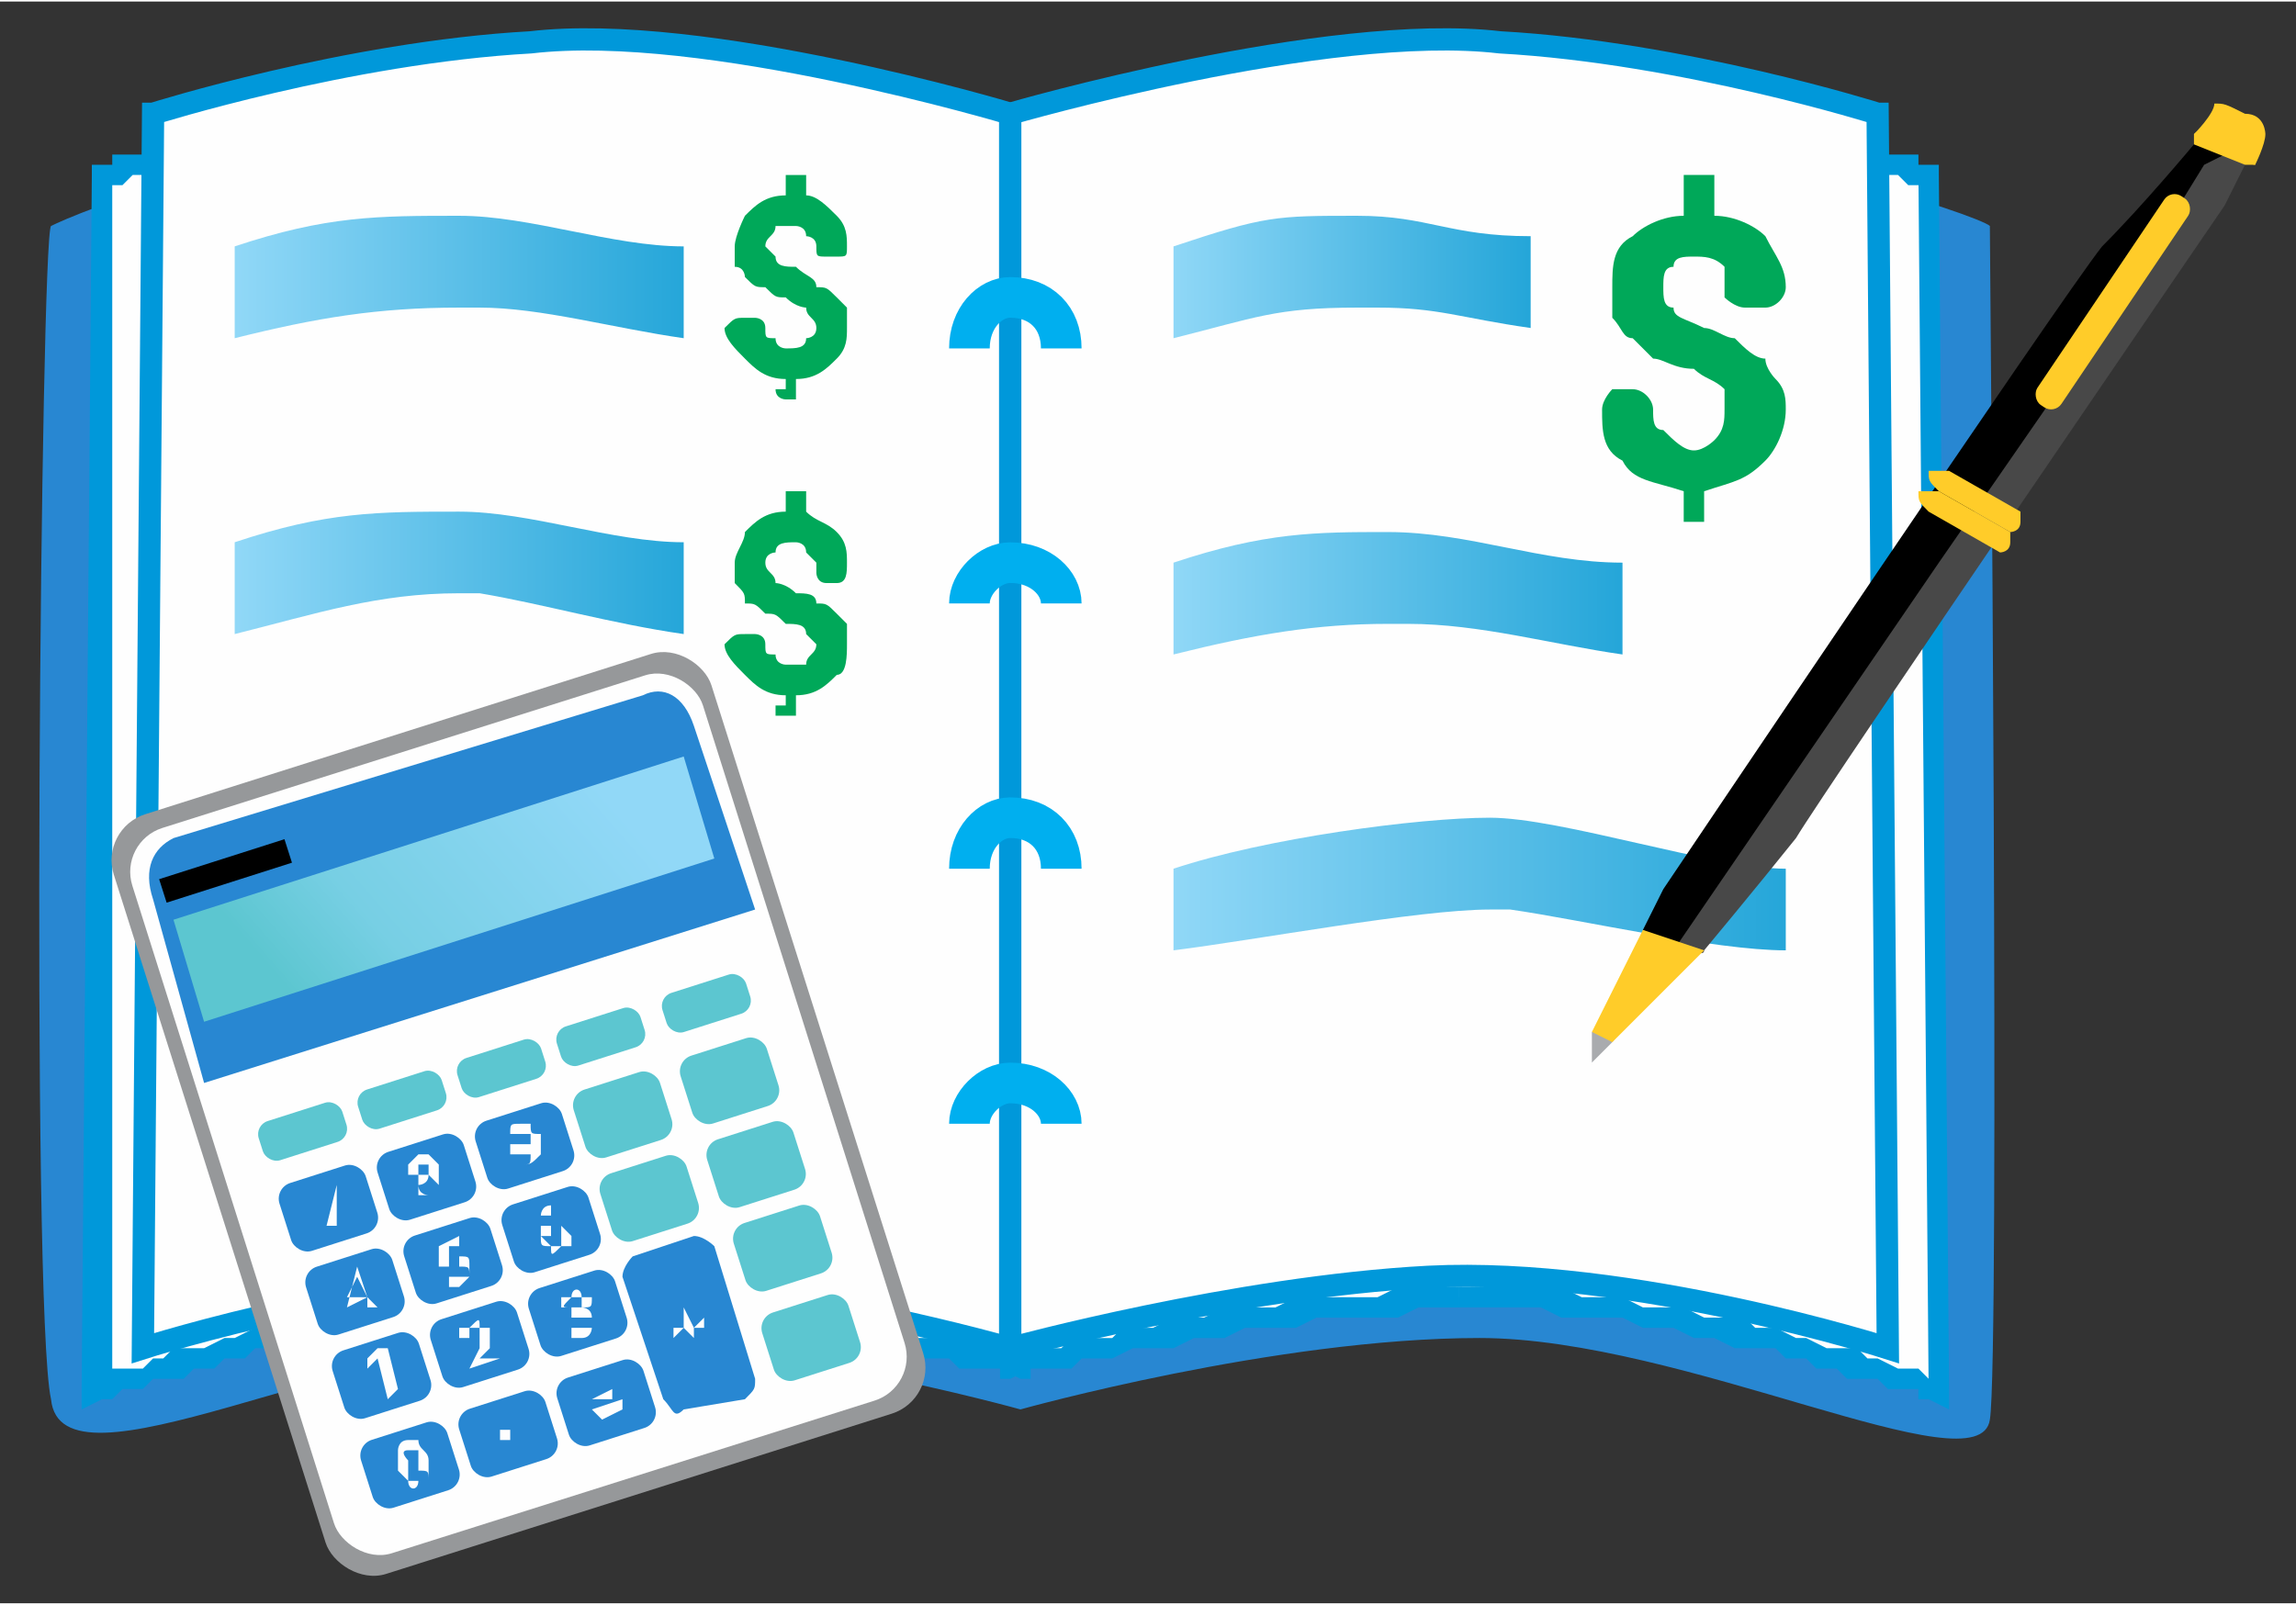 <?xml version="1.0" encoding="UTF-8"?>
<!DOCTYPE svg PUBLIC "-//W3C//DTD SVG 1.1//EN" "http://www.w3.org/Graphics/SVG/1.1/DTD/svg11.dtd">
<!-- Creator: CorelDRAW X7 -->
<svg xmlns="http://www.w3.org/2000/svg" xml:space="preserve" width="226px" height="158px" version="1.1" style="shape-rendering:geometricPrecision; text-rendering:geometricPrecision; image-rendering:optimizeQuality; fill-rule:evenodd; clip-rule:evenodd"
viewBox="0 0 225 157"
 xmlns:xlink="http://www.w3.org/1999/xlink">
 <rect x="0" y="0" width="225" height="157" fill="#333333" stroke="none"/>
 <defs>
  <style type="text/css">
   <![CDATA[
    .str5 {stroke:#00AFEF;stroke-width:3.982}
    .str4 {stroke:#00AFEF;stroke-width:3.982}
    .str2 {stroke:#00AFEF;stroke-width:3.982}
    .str3 {stroke:#00AFEF;stroke-width:3.982}
    .str0 {stroke:#0098DA;stroke-width:2.18}
    .str1 {stroke:#0098DA;stroke-width:2.18}
    .fil19 {fill:none}
    .fil1 {fill:#FEFEFE}
    .fil12 {fill:#A9ABAE}
    .fil3 {fill:#96989A}
    .fil13 {fill:#FFCC29}
    .fil6 {fill:#5CC6D0}
    .fil8 {fill:black}
    .fil11 {fill:black}
    .fil4 {fill:#2887D2}
    .fil0 {fill:#2887D2}
    .fil10 {fill:#484848}
    .fil7 {fill:#FEFEFE;fill-rule:nonzero}
    .fil14 {fill:#00A859;fill-rule:nonzero}
    .fil2 {fill:#0098DA;fill-rule:nonzero}
    .fil9 {fill:url(#id0)}
    .fil17 {fill:url(#id1)}
    .fil5 {fill:url(#id2)}
    .fil15 {fill:url(#id3)}
    .fil16 {fill:url(#id4)}
    .fil18 {fill:url(#id5)}
   ]]>
  </style>
  <linearGradient id="id0" gradientUnits="userSpaceOnUse" x1="114.57" y1="86.909" x2="175.125" y2="86.909">
   <stop offset="0" style="stop-opacity:1; stop-color:#91D8F7"/>
   <stop offset="1" style="stop-opacity:1; stop-color:#25A6D9"/>
  </linearGradient>
  <linearGradient id="id1" gradientUnits="userSpaceOnUse" xlink:href="#id0" x1="114.57" y1="27.042" x2="149.733" y2="27.042">
  </linearGradient>
  <linearGradient id="id2" gradientUnits="userSpaceOnUse" x1="57.15" y1="75.224" x2="29.977" y2="98.813">
   <stop offset="0" style="stop-opacity:1; stop-color:#91D8F7"/>
   <stop offset="0.702" style="stop-opacity:1; stop-color:#77CFE4"/>
   <stop offset="1" style="stop-opacity:1; stop-color:#5CC6D0"/>
  </linearGradient>
  <linearGradient id="id3" gradientUnits="userSpaceOnUse" xlink:href="#id0" x1="22.933" y1="27.067" x2="67.077" y2="27.067">
  </linearGradient>
  <linearGradient id="id4" gradientUnits="userSpaceOnUse" xlink:href="#id0" x1="22.933" y1="55.696" x2="67.077" y2="55.696">
  </linearGradient>
  <linearGradient id="id5" gradientUnits="userSpaceOnUse" xlink:href="#id0" x1="114.57" y1="58.054" x2="158.713" y2="58.054">
  </linearGradient>
 </defs>
 <g id="Layer_x0020_1">
  <g id="_639413056">
   <g>
    <path class="fil0" d="M195 22c0,1 1,111 0,117 -1,7 -30,-8 -50,-8 -20,0 -45,7 -45,7 0,0 -25,-7 -45,-7 -21,0 -49,16 -50,6 -2,-9 -1,-114 0,-115 2,-1 22,-10 54,-8 32,1 40,4 40,4 0,0 29,-7 50,-6 21,1 45,9 46,10z"/>
    <g>
     <path class="fil1" d="M10 17l-1 119c0,0 27,-10 47,-9 21,1 44,7 44,7l-1 -117c0,0 -32,-8 -50,-6 -18,1 -39,6 -39,6z"/>
     <path id="1" class="fil2" d="M8 136l1 -119 2 0 0 119 -1 1 -2 -1zm2 1l-2 1 0 -2 2 1zm46 -11l0 2 0 0 -2 0 -1 0 -2 0 -2 0 -2 1 -2 0 -2 0 -2 0 -2 1 -2 0 -2 0 -2 1 -2 0 -2 1 -2 0 -2 0 -1 1 -2 0 -1 1 -2 0 -1 1 -1 0 -2 0 -1 1 -1 0 -1 0 0 0 -1 1 -1 0 0 0 0 0 0 0 -1 -2 0 0 0 0 1 0 0 0 1 -1 1 0 1 0 1 0 1 -1 1 0 1 -1 2 0 1 0 2 -1 1 0 2 -1 2 0 2 -1 1 0 2 0 2 -1 2 0 2 0 2 -1 2 0 2 0 2 -1 2 0 2 0 2 0 2 0 2 0 0 0zm42 8l3 0 -2 1 0 0 0 0 0 0 -1 0 0 -1 -1 0 -1 0 -1 0 -1 0 -1 -1 -1 0 -1 0 -1 0 -2 -1 -1 0 -2 0 -1 0 -2 -1 -1 0 -2 0 -2 -1 -2 0 -1 0 -2 0 -2 -1 -2 0 -2 0 -2 0 -2 0 -2 -1 -2 0 -2 0 0 -2 2 0 2 0 2 0 2 1 2 0 2 0 2 0 2 0 2 1 2 0 2 0 1 0 2 1 2 0 1 0 2 1 1 0 2 0 1 1 2 0 1 0 1 0 1 1 1 0 1 0 1 0 0 0 1 0 0 1 1 0 0 0 0 0 -2 1zm3 -117l0 117 -3 0 0 -117 2 -1 1 1zm-1 -1l1 0 0 1 -1 -1zm-51 -4l0 -2 0 0 1 -1 2 0 2 0 2 0 2 1 2 0 2 0 2 0 3 0 2 0 2 1 2 0 2 0 2 1 2 0 2 0 2 0 2 1 2 0 1 0 2 1 2 0 1 0 1 1 2 0 1 0 1 0 0 0 1 1 0 0 1 0 0 0 -1 2 0 0 0 0 -1 0 0 0 -1 -1 -1 0 -1 0 -1 0 -1 -1 -2 0 -1 0 -2 0 -2 -1 -1 0 -2 0 -2 -1 -2 0 -2 0 -2 -1 -2 0 -2 0 -3 0 -2 -1 -2 0 -2 0 -2 0 -2 0 -2 0 -2 0 -2 0 -1 0 -2 0 0 0zm-38 5l-2 0 0 -1 0 0 1 0 0 0 0 0 1 0 0 -1 1 0 1 0 1 0 1 0 1 -1 1 0 1 0 1 0 2 0 1 -1 2 0 1 0 2 -1 1 0 2 0 1 0 2 -1 2 0 2 0 1 0 2 -1 2 0 1 0 2 0 2 0 2 0 0 2 -2 0 -2 0 -1 0 -2 0 -2 1 -1 0 -2 0 -2 0 -2 1 -1 0 -2 0 -1 0 -2 1 -2 0 -1 0 -1 0 -2 1 -1 0 -1 0 -2 0 -1 1 -1 0 -1 0 -1 0 0 0 -1 1 -1 0 0 0 -1 0 0 0 0 0 0 0 1 -1zm-2 0l0 -1 0 0 0 1z"/>
    </g>
    <g>
     <path class="fil1" d="M189 17l1 119c0,0 -27,-10 -47,-9 -21,1 -43,7 -43,7l-1 -117c0,0 33,-8 51,-6 18,1 39,6 39,6z"/>
     <path id="1" class="fil2" d="M191 136l-2 1 0 -1 -1 -119 2 0 1 119zm0 0l0 2 -2 -1 2 -1zm-48 -10l0 0 2 0 2 0 2 0 2 0 2 0 2 1 2 0 2 0 2 1 2 0 2 0 2 1 2 0 2 0 1 1 2 0 2 1 1 0 2 1 2 0 1 0 1 1 1 0 2 1 1 0 0 0 1 0 1 1 0 0 1 0 0 0 0 0 -1 2 0 0 0 0 0 0 -1 0 0 -1 -1 0 -1 0 -1 0 -1 -1 -1 0 -2 0 -1 -1 -2 0 -1 -1 -2 0 -1 -1 -2 0 -2 0 -2 -1 -2 0 -2 -1 -2 0 -1 0 -2 -1 -2 0 -2 0 -2 0 -2 -1 -2 0 -2 0 -2 0 -2 0 0 0 0 -2zm-42 8l-2 -1 0 0 1 0 0 0 0 -1 1 0 1 0 0 0 1 0 1 0 1 -1 1 0 2 0 1 0 1 -1 2 0 1 0 2 -1 1 0 2 0 2 -1 2 0 1 0 2 0 2 -1 2 0 2 0 2 0 2 0 2 -1 2 0 2 0 2 0 0 2 -2 0 -2 0 -2 1 -2 0 -2 0 -2 0 -2 0 -2 1 -1 0 -2 0 -2 0 -2 1 -2 0 -1 0 -2 1 -1 0 -2 0 -1 0 -2 1 -1 0 -1 0 -1 0 -1 1 -1 0 -1 0 -1 0 -1 0 0 1 -1 0 0 0 0 0 0 0 -2 -1 3 0zm-3 -117l1 -1 2 1 0 117 -3 0 0 -117zm0 0l0 -1 1 0 -1 1zm52 -5l0 0 -2 0 -1 0 -2 0 -2 0 -2 0 -2 0 -2 0 -2 0 -2 0 -2 1 -3 0 -2 0 -2 0 -2 1 -2 0 -2 0 -2 1 -2 0 -1 0 -2 1 -2 0 -1 0 -2 0 -1 1 -1 0 -1 0 -1 0 -1 1 0 0 -1 0 0 0 0 0 -1 -2 0 0 1 0 0 0 1 -1 0 0 1 0 1 0 2 0 1 -1 1 0 2 0 2 -1 1 0 2 0 2 -1 2 0 2 0 2 0 2 -1 2 0 2 0 2 -1 2 0 3 0 2 0 2 0 2 0 2 -1 2 0 2 0 2 0 1 1 0 0 0 2zm38 5l1 1 0 0 0 0 0 0 -1 0 0 0 -1 0 -1 -1 0 0 -1 0 -1 0 -1 0 -1 -1 -2 0 -1 0 -1 0 -2 -1 -1 0 -2 0 -1 0 -2 -1 -1 0 -2 0 -1 0 -2 -1 -2 0 -2 0 -1 0 -2 -1 -2 0 -1 0 -2 0 -2 0 0 -2 2 0 2 0 2 0 1 0 2 0 2 1 1 0 2 0 2 0 2 1 1 0 2 0 1 0 2 1 1 0 2 0 1 1 2 0 1 0 1 0 1 0 1 1 1 0 1 0 1 0 1 0 0 1 1 0 0 0 0 0 1 0 0 0 0 1 -2 0zm2 -1l0 0 0 1 0 -1z"/>
    </g>
    <path class="fil1 str0" d="M15 11l-1 121c0,0 25,-8 45,-7 19,1 40,7 40,7l0 -121c0,0 -30,-9 -47,-7 -18,1 -37,7 -37,7z"/>
    <path class="fil1 str1" d="M184 11l1 121c0,0 -25,-8 -45,-7 -19,1 -41,7 -41,7l0 -121c0,0 31,-9 48,-7 18,1 37,7 37,7z"/>
    <g id="_639773264">
     <rect class="fil3" transform="matrix(0.265 -0.084 0.084 0.265 9.728 81.086)" width="221" height="281" rx="17" ry="17"/>
     <rect class="fil1" transform="matrix(0.253 -0.08 0.08 0.253 11.61 82.364)" width="221" height="281" rx="17" ry="17"/>
     <path class="fil4" d="M17 82l46 -14c2,-1 4,0 5,3l6 18 -54 17 -5 -18c-1,-3 0,-5 2,-6z"/>
     <polygon class="fil5" points="17,90 67,74 70,84 20,100 "/>
     <rect class="fil6" transform="matrix(0.257 -0.082 0.082 0.257 24.948 110.144)" width="31.858" height="14.934" rx="5" ry="5"/>
     <rect class="fil6" transform="matrix(0.257 -0.082 0.082 0.257 34.688 107.05)" width="31.858" height="14.934" rx="5" ry="5"/>
     <rect class="fil6" transform="matrix(0.257 -0.082 0.082 0.257 44.428 103.957)" width="31.858" height="14.934" rx="5" ry="5"/>
     <rect class="fil6" transform="matrix(0.257 -0.082 0.082 0.257 54.168 100.864)" width="31.858" height="14.934" rx="5" ry="5"/>
     <rect class="fil6" transform="matrix(0.257 -0.082 0.082 0.257 64.515 97.578)" width="31.858" height="14.934" rx="5" ry="5"/>
     <rect class="fil0" transform="matrix(0.257 -0.082 0.082 0.257 26.901 116.295)" width="32.855" height="25.885" rx="6" ry="6"/>
     <rect class="fil0" transform="matrix(0.257 -0.082 0.082 0.257 36.514 113.243)" width="32.855" height="25.885" rx="6" ry="6"/>
     <rect class="fil0" transform="matrix(0.257 -0.082 0.082 0.257 46.126 110.19)" width="32.855" height="25.885" rx="6" ry="6"/>
     <rect class="fil6" transform="matrix(0.257 -0.082 0.082 0.257 55.738 107.137)" width="32.855" height="25.885" rx="6" ry="6"/>
     <rect class="fil6" transform="matrix(0.257 -0.082 0.082 0.257 66.213 103.811)" width="32.855" height="25.885" rx="6" ry="6"/>
     <rect class="fil0" transform="matrix(0.257 -0.082 0.082 0.257 29.506 124.498)" width="32.855" height="25.885" rx="6" ry="6"/>
     <rect class="fil0" transform="matrix(0.257 -0.082 0.082 0.257 39.119 121.445)" width="32.855" height="25.885" rx="6" ry="6"/>
     <rect class="fil0" transform="matrix(0.257 -0.082 0.082 0.257 48.731 118.392)" width="32.855" height="25.885" rx="6" ry="6"/>
     <rect class="fil6" transform="matrix(0.257 -0.082 0.082 0.257 58.343 115.34)" width="32.855" height="25.885" rx="6" ry="6"/>
     <rect class="fil6" transform="matrix(0.257 -0.082 0.082 0.257 68.817 112.013)" width="32.855" height="25.885" rx="6" ry="6"/>
     <rect class="fil0" transform="matrix(0.257 -0.082 0.082 0.257 32.111 132.7)" width="32.855" height="25.885" rx="6" ry="6"/>
     <rect class="fil0" transform="matrix(0.257 -0.082 0.082 0.257 41.724 129.647)" width="32.855" height="25.885" rx="6" ry="6"/>
     <rect class="fil0" transform="matrix(0.257 -0.082 0.082 0.257 51.336 126.594)" width="32.855" height="25.885" rx="6" ry="6"/>
     <path class="fil0" d="M62 123l6 -2c1,0 2,1 2,1l4 13c0,1 0,1 -1,2l-6 1c-1,1 -1,0 -2,-1l-4 -12c0,-1 1,-2 1,-2z"/>
     <rect class="fil6" transform="matrix(0.257 -0.082 0.082 0.257 71.422 120.215)" width="32.855" height="25.885" rx="6" ry="6"/>
     <rect class="fil0" transform="matrix(0.257 -0.082 0.082 0.257 34.897 141.471)" width="32.855" height="25.885" rx="6" ry="6"/>
     <rect class="fil0" transform="matrix(0.257 -0.082 0.082 0.257 44.509 138.419)" width="32.855" height="25.885" rx="6" ry="6"/>
     <rect class="fil0" transform="matrix(0.257 -0.082 0.082 0.257 54.121 135.366)" width="32.855" height="25.885" rx="6" ry="6"/>
     <rect class="fil6" transform="matrix(0.257 -0.082 0.082 0.257 74.208 128.987)" width="32.855" height="25.885" rx="6" ry="6"/>
     <polygon class="fil7" points="39,136 38,137 37,133 36,134 36,133 37,132 38,132 "/>
     <path class="fil7" d="M42 143c0,1 0,1 0,2 0,0 0,0 -1,0 0,1 -1,1 -1,0 0,0 0,0 -1,-1l0 -1c0,0 0,-1 0,-1 0,0 0,-1 1,-1 0,0 1,0 1,0 0,1 1,1 1,2l0 0zm-1 0c0,-1 0,-1 0,-1 0,0 -1,0 -1,0 0,0 0,0 0,0 -1,0 0,1 0,1l0 1c0,0 0,1 0,1 1,0 1,0 1,0 0,0 0,0 1,0 0,-1 0,-1 -1,-1l0 -1z"/>
     <path class="fil7" d="M49 133l-3 1 0 0 1 -2c0,-1 0,-1 0,-1 0,0 0,0 0,0 0,-1 0,-1 0,-1 0,0 0,0 -1,0 0,0 0,0 0,0 0,1 0,1 0,1l-1 0c0,0 0,0 0,-1 1,0 1,0 1,0 1,-1 1,-1 1,0 1,0 1,0 1,0 0,1 0,1 0,2l-1 1 2 0 0 0z"/>
     <path class="fil7" d="M56 129l0 -1c1,0 1,0 1,0 0,0 0,0 0,-1 0,0 0,0 -1,0 0,0 0,0 0,0 -1,1 -1,1 0,1l-1 0c0,0 0,-1 0,-1 0,0 1,0 1,0 0,-1 1,-1 1,0 0,0 0,0 1,0 0,1 0,1 -1,1 0,0 0,0 0,0 0,0 1,0 1,1 0,0 0,0 0,0 0,1 0,1 0,1 0,0 0,1 -1,1 0,0 -1,0 -1,0 0,0 0,-1 0,-1l0 0c0,0 0,0 0,0 1,0 1,0 1,0 0,0 1,0 1,0 0,0 0,0 0,-1 0,0 -1,0 -1,0 0,0 0,0 0,0l-1 0 0 0z"/>
     <path class="fil7" d="M36 127l1 0 0 0 -1 0 1 1 -1 0 0 -1 -2 1 0 0 1 -4 0 0 1 3zm-2 0l2 0 -1 -2 0 0 -1 2z"/>
     <path class="fil7" d="M43 124l0 -2 2 -1 0 1 -1 0 0 1c0,0 0,0 0,0 1,0 1,0 1,0 1,0 1,0 1,1 0,0 0,1 0,1 0,0 0,0 -1,1 0,0 -1,0 -1,0 0,-1 0,-1 0,-1l0 0c0,0 0,0 0,0 1,0 1,0 1,0 0,0 0,0 1,0 0,-1 0,-1 -1,-1 0,0 0,-1 0,-1 0,0 0,0 -1,0 0,0 0,0 0,1l0 0 -1 0z"/>
     <path class="fil7" d="M54 118l0 1 0 0c0,0 0,0 -1,0 0,1 0,1 0,1 0,0 1,0 1,0 0,0 1,0 1,0 0,0 0,0 1,1 0,0 0,1 0,1 -1,0 -1,0 -1,0 -1,1 -1,1 -1,0 -1,0 -1,0 -1,-1l0 0c0,-1 0,-1 0,-2 0,0 0,-1 1,-1l0 0zm0 2c0,0 0,0 0,1 -1,0 -1,0 -1,0l0 0c1,1 1,1 1,1 0,0 0,0 1,0 0,0 0,0 0,0 0,-1 0,-1 0,-1 0,0 0,-1 0,-1 -1,0 -1,0 -1,0z"/>
     <polygon class="fil7" points="33,116 33,120 32,120 33,116 31,117 31,117 33,116 "/>
     <path class="fil7" d="M43 114c0,0 0,0 0,1 0,0 0,0 -1,0 1,0 1,0 1,0 0,0 0,1 0,1 0,0 0,0 0,1 0,0 0,0 -1,0 0,0 0,0 -1,0 0,0 0,0 0,0 0,-1 0,-1 0,-1 0,0 0,0 0,-1 0,0 0,0 0,0 -1,0 -1,0 -1,0 0,-1 0,-1 0,-1 1,-1 1,-1 1,-1 1,0 1,0 1,0 0,0 1,1 1,1zm0 2c0,0 0,0 -1,-1 0,0 0,0 0,0 0,1 -1,1 -1,1 0,0 0,0 0,0 0,1 1,1 1,1 0,0 0,0 0,0 1,0 1,0 1,0 0,-1 0,-1 0,-1zm-2 -2c0,0 0,0 0,0 0,0 0,0 0,1 0,0 0,0 0,0 0,0 1,0 1,0 0,0 0,0 0,0 0,-1 0,-1 0,-1 0,0 0,0 0,0 0,0 -1,0 -1,0z"/>
     <path class="fil7" d="M52 112c0,0 0,1 0,1 0,0 0,0 -1,0 0,0 0,0 0,0 0,0 -1,0 -1,0 0,-1 0,-1 0,-1 0,0 0,-1 0,-1 0,0 0,0 0,0 0,-1 0,-1 1,-1 0,0 0,0 1,0 0,1 0,1 1,1l0 1c0,0 0,1 0,1 -1,1 -1,1 -2,1l0 0 0 0 0 0c1,0 1,0 1,-1 0,0 0,0 0,-1zm-1 0c1,0 1,0 1,0 0,0 0,0 0,0l0 -1c0,0 0,0 -1,0 0,0 0,0 0,0 0,0 -1,0 -1,0 0,0 0,0 0,1 0,0 1,0 1,0 0,1 0,1 0,0z"/>
     <path class="fil7" d="M49 141c0,-1 0,-1 0,-1 1,0 1,0 1,0 0,0 0,0 0,0 0,0 0,0 0,0 0,0 0,0 0,1 0,0 0,0 0,0 0,0 0,0 0,0 0,0 0,0 -1,0z"/>
     <path class="fil7" d="M60 137l-2 0 0 0 2 -1 0 1zm1 1l-2 1 -1 -1 3 -1 0 1z"/>
     <polygon class="fil7" points="68,130 69,129 69,130 68,130 68,131 68,131 67,130 66,131 66,130 67,130 67,129 67,128 "/>
     <rect class="fil8" transform="matrix(0.257 -0.082 0.082 0.257 15.595 86.025)" width="47.788" height="8.96"/>
    </g>
    <path class="fil9" d="M115 85c9,-3 24,-5 31,-5 7,0 22,5 29,5l0 8c-7,0 -20,-3 -27,-4 -1,0 -2,0 -2,0 -7,0 -23,3 -31,4l0 -8z"/>
    <g id="_638632864">
     <path class="fil10" d="M167 93c0,0 5,-6 9,-11 3,-5 42,-62 42,-62l2 -4 -3 -2 -25 38 -18 26 -9 13 -1 1c0,0 3,2 3,1z"/>
     <path class="fil11" d="M215 14c0,0 -5,6 -9,10 -4,5 -43,63 -43,63l-2 4 3 2 26 -38 18 -26 8 -13 2 -1c0,0 -3,-2 -3,-1z"/>
     <path class="fil12" d="M156 104c0,0 1,-1 2,-2 1,-1 -2,-1 -2,-1l0 3z"/>
     <path class="fil13" d="M167 93l-9 9 -2 -1 5 -10c0,0 6,2 6,2z"/>
     <path class="fil13" d="M215 14l5 2c0,0 0,0 1,0l0 0c0,0 0,-1 -1,-1l-4 -2c0,-1 -1,0 -1,0l0 0c0,0 0,1 0,1z"/>
     <path class="fil13" d="M221 16c0,0 1,-2 1,-3 0,0 0,-2 -2,-2 -2,-1 -2,-1 -3,-1 0,1 -2,3 -2,3 0,0 5,3 6,3z"/>
     <rect class="fil13" transform="matrix(-0.337 -0.227 0.227 -0.337 201.331 40.449)" width="6.97" height="60.731" rx="3" ry="3"/>
     <path class="fil13" d="M189 50l7 4c0,0 1,0 1,-1l0 0c0,0 0,-1 0,-1l-7 -4c-1,0 -2,0 -2,0l0 0c0,1 0,1 1,2z"/>
     <path class="fil13" d="M190 48l7 4c0,0 1,0 1,-1l0 0c0,0 0,-1 0,-1l-7 -4c-1,0 -1,0 -2,0l0 0c0,1 0,1 1,2z"/>
    </g>
    <path class="fil14" d="M80 32c0,-1 -1,-1 -1,-2 0,0 -1,0 -2,-1 -1,0 -1,0 -2,-1 -1,0 -1,0 -2,-1 0,0 0,-1 -1,-1 0,-1 0,-1 0,-2 0,-1 1,-3 1,-3 1,-1 2,-2 4,-2l0 -1 0 -1 0 0 0 0c0,0 0,0 0,0l1 0c0,0 1,0 1,0l0 0 0 0 0 1 0 1c1,0 2,1 3,2 1,1 1,2 1,3l0 0 0 0c0,1 0,1 -1,1l-1 0c-1,0 -1,0 -1,-1l0 0 0 0 0 0 0 0 0 0c0,-1 -1,-1 -1,-1 0,-1 -1,-1 -1,-1 -1,0 -2,0 -2,0 0,1 -1,1 -1,2 0,0 1,1 1,1 0,1 1,1 2,1 1,1 2,1 2,2 1,0 1,0 2,1 0,0 1,1 1,1 0,1 0,1 0,2 0,1 0,2 -1,3 -1,1 -2,2 -4,2l0 1c0,0 0,0 0,0l0 0c0,1 0,1 0,1l-1 0c0,0 -1,0 -1,-1l0 0c0,0 0,0 1,0l0 -1c-2,0 -3,-1 -4,-2 -1,-1 -2,-2 -2,-3l0 0c1,-1 1,-1 2,-1l1 0c0,0 1,0 1,1l0 0 0 0 0 0 0 0 0 0 0 0c0,1 0,1 1,1 0,1 1,1 1,1 1,0 2,0 2,-1 0,0 1,0 1,-1z"/>
    <path class="fil14" d="M80 63c0,0 -1,-1 -1,-1 0,-1 -1,-1 -2,-1 -1,-1 -1,-1 -2,-1 -1,-1 -1,-1 -2,-1 0,-1 0,-1 -1,-2 0,0 0,-1 0,-2 0,-1 1,-2 1,-3 1,-1 2,-2 4,-2l0 -1 0 -1 0 0 0 0c0,0 0,0 0,0l1 0c0,0 1,0 1,0l0 0 0 0 0 1 0 1c1,1 2,1 3,2 1,1 1,2 1,3l0 0 0 0c0,1 0,2 -1,2l-1 0c-1,0 -1,-1 -1,-1l0 0 0 -1 0 0 0 0 0 0c0,0 -1,-1 -1,-1 0,-1 -1,-1 -1,-1 -1,0 -2,0 -2,1 0,0 -1,0 -1,1 0,1 1,1 1,2 0,0 1,0 2,1 1,0 2,0 2,1 1,0 1,0 2,1 0,0 1,1 1,1 0,1 0,1 0,2 0,1 0,3 -1,3 -1,1 -2,2 -4,2l0 1c0,0 0,0 0,0l0 1c0,0 0,0 0,0l-1 0c0,0 -1,0 -1,0l0 -1c0,0 0,0 1,0l0 -1c-2,0 -3,-1 -4,-2 -1,-1 -2,-2 -2,-3l0 0c1,-1 1,-1 2,-1l1 0c0,0 1,0 1,1l0 0 0 0 0 0 0 0 0 0 0 0c0,1 0,1 1,1 0,1 1,1 1,1 1,0 2,0 2,0 0,-1 1,-1 1,-2z"/>
    <path class="fil15" d="M23 24c9,-3 14,-3 22,-3 7,0 15,3 22,3l0 9c-7,-1 -14,-3 -20,-3 -1,0 -2,0 -2,0 -8,0 -14,1 -22,3l0 -9z"/>
    <path class="fil16" d="M23 53c9,-3 14,-3 22,-3 7,0 15,3 22,3l0 9c-7,-1 -14,-3 -20,-4 -1,0 -2,0 -2,0 -8,0 -14,2 -22,4l0 -9z"/>
    <path class="fil14" d="M169 40c0,-1 0,-1 0,-2 -1,-1 -2,-1 -3,-2 -2,0 -3,-1 -4,-1 -1,-1 -1,-1 -2,-2 -1,0 -1,-1 -2,-2 0,-1 0,-2 0,-3 0,-2 0,-4 2,-5 1,-1 3,-2 5,-2l0 -2 0 -1 0 -1 0 0c0,0 0,0 1,0l1 0c0,0 1,0 1,0l0 0 0 1 0 1 0 2c2,0 4,1 5,2 1,2 2,3 2,5l0 0 0 0c0,1 -1,2 -2,2l-2 0c-1,0 -2,-1 -2,-1l0 0 0 -1 0 0 0 0 0 0c0,-1 0,-2 0,-2 -1,-1 -2,-1 -3,-1 -1,0 -2,0 -2,1 -1,0 -1,1 -1,2 0,1 0,2 1,2 0,1 1,1 3,2 1,0 2,1 3,1 1,1 2,2 3,2 0,1 1,2 1,2 1,1 1,2 1,3 0,2 -1,4 -2,5 -2,2 -3,2 -6,3l0 1c0,0 0,0 0,0l0 1c0,1 0,1 0,1l-2 0c0,0 0,0 0,-1l0 -1c0,0 0,0 0,0l0 -1c-3,-1 -5,-1 -6,-3 -2,-1 -2,-3 -2,-5l0 0c0,-1 1,-2 1,-2l2 0c1,0 2,1 2,2l0 0 0 0 0 0 0 0 0 0 0 0c0,1 0,2 1,2 1,1 2,2 3,2 1,0 2,-1 2,-1 1,-1 1,-2 1,-3z"/>
    <path class="fil17" d="M115 24c9,-3 10,-3 18,-3 7,0 9,2 17,2l0 9c-7,-1 -9,-2 -15,-2 -1,0 -2,0 -2,0 -8,0 -10,1 -18,3l0 -9z"/>
    <path class="fil18" d="M115 55c9,-3 14,-3 21,-3 8,0 15,3 23,3l0 9c-7,-1 -14,-3 -21,-3 0,0 -1,0 -2,0 -7,0 -13,1 -21,3l0 -9z"/>
   </g>
   <rect class="fil19" width="225" height="157"/>
  </g>
  <g>
   <path class="fil19 str2" d="M95 34c0,-3 2,-5 4,-5 3,0 5,2 5,5"/>
   <path class="fil19 str3" d="M95 59c0,-2 2,-4 4,-4 3,0 5,2 5,4"/>
   <path class="fil19 str4" d="M95 85c0,-3 2,-5 4,-5 3,0 5,2 5,5"/>
   <path class="fil19 str5" d="M95 110c0,-2 2,-4 4,-4 3,0 5,2 5,4"/>
  </g>
 </g>
</svg>
